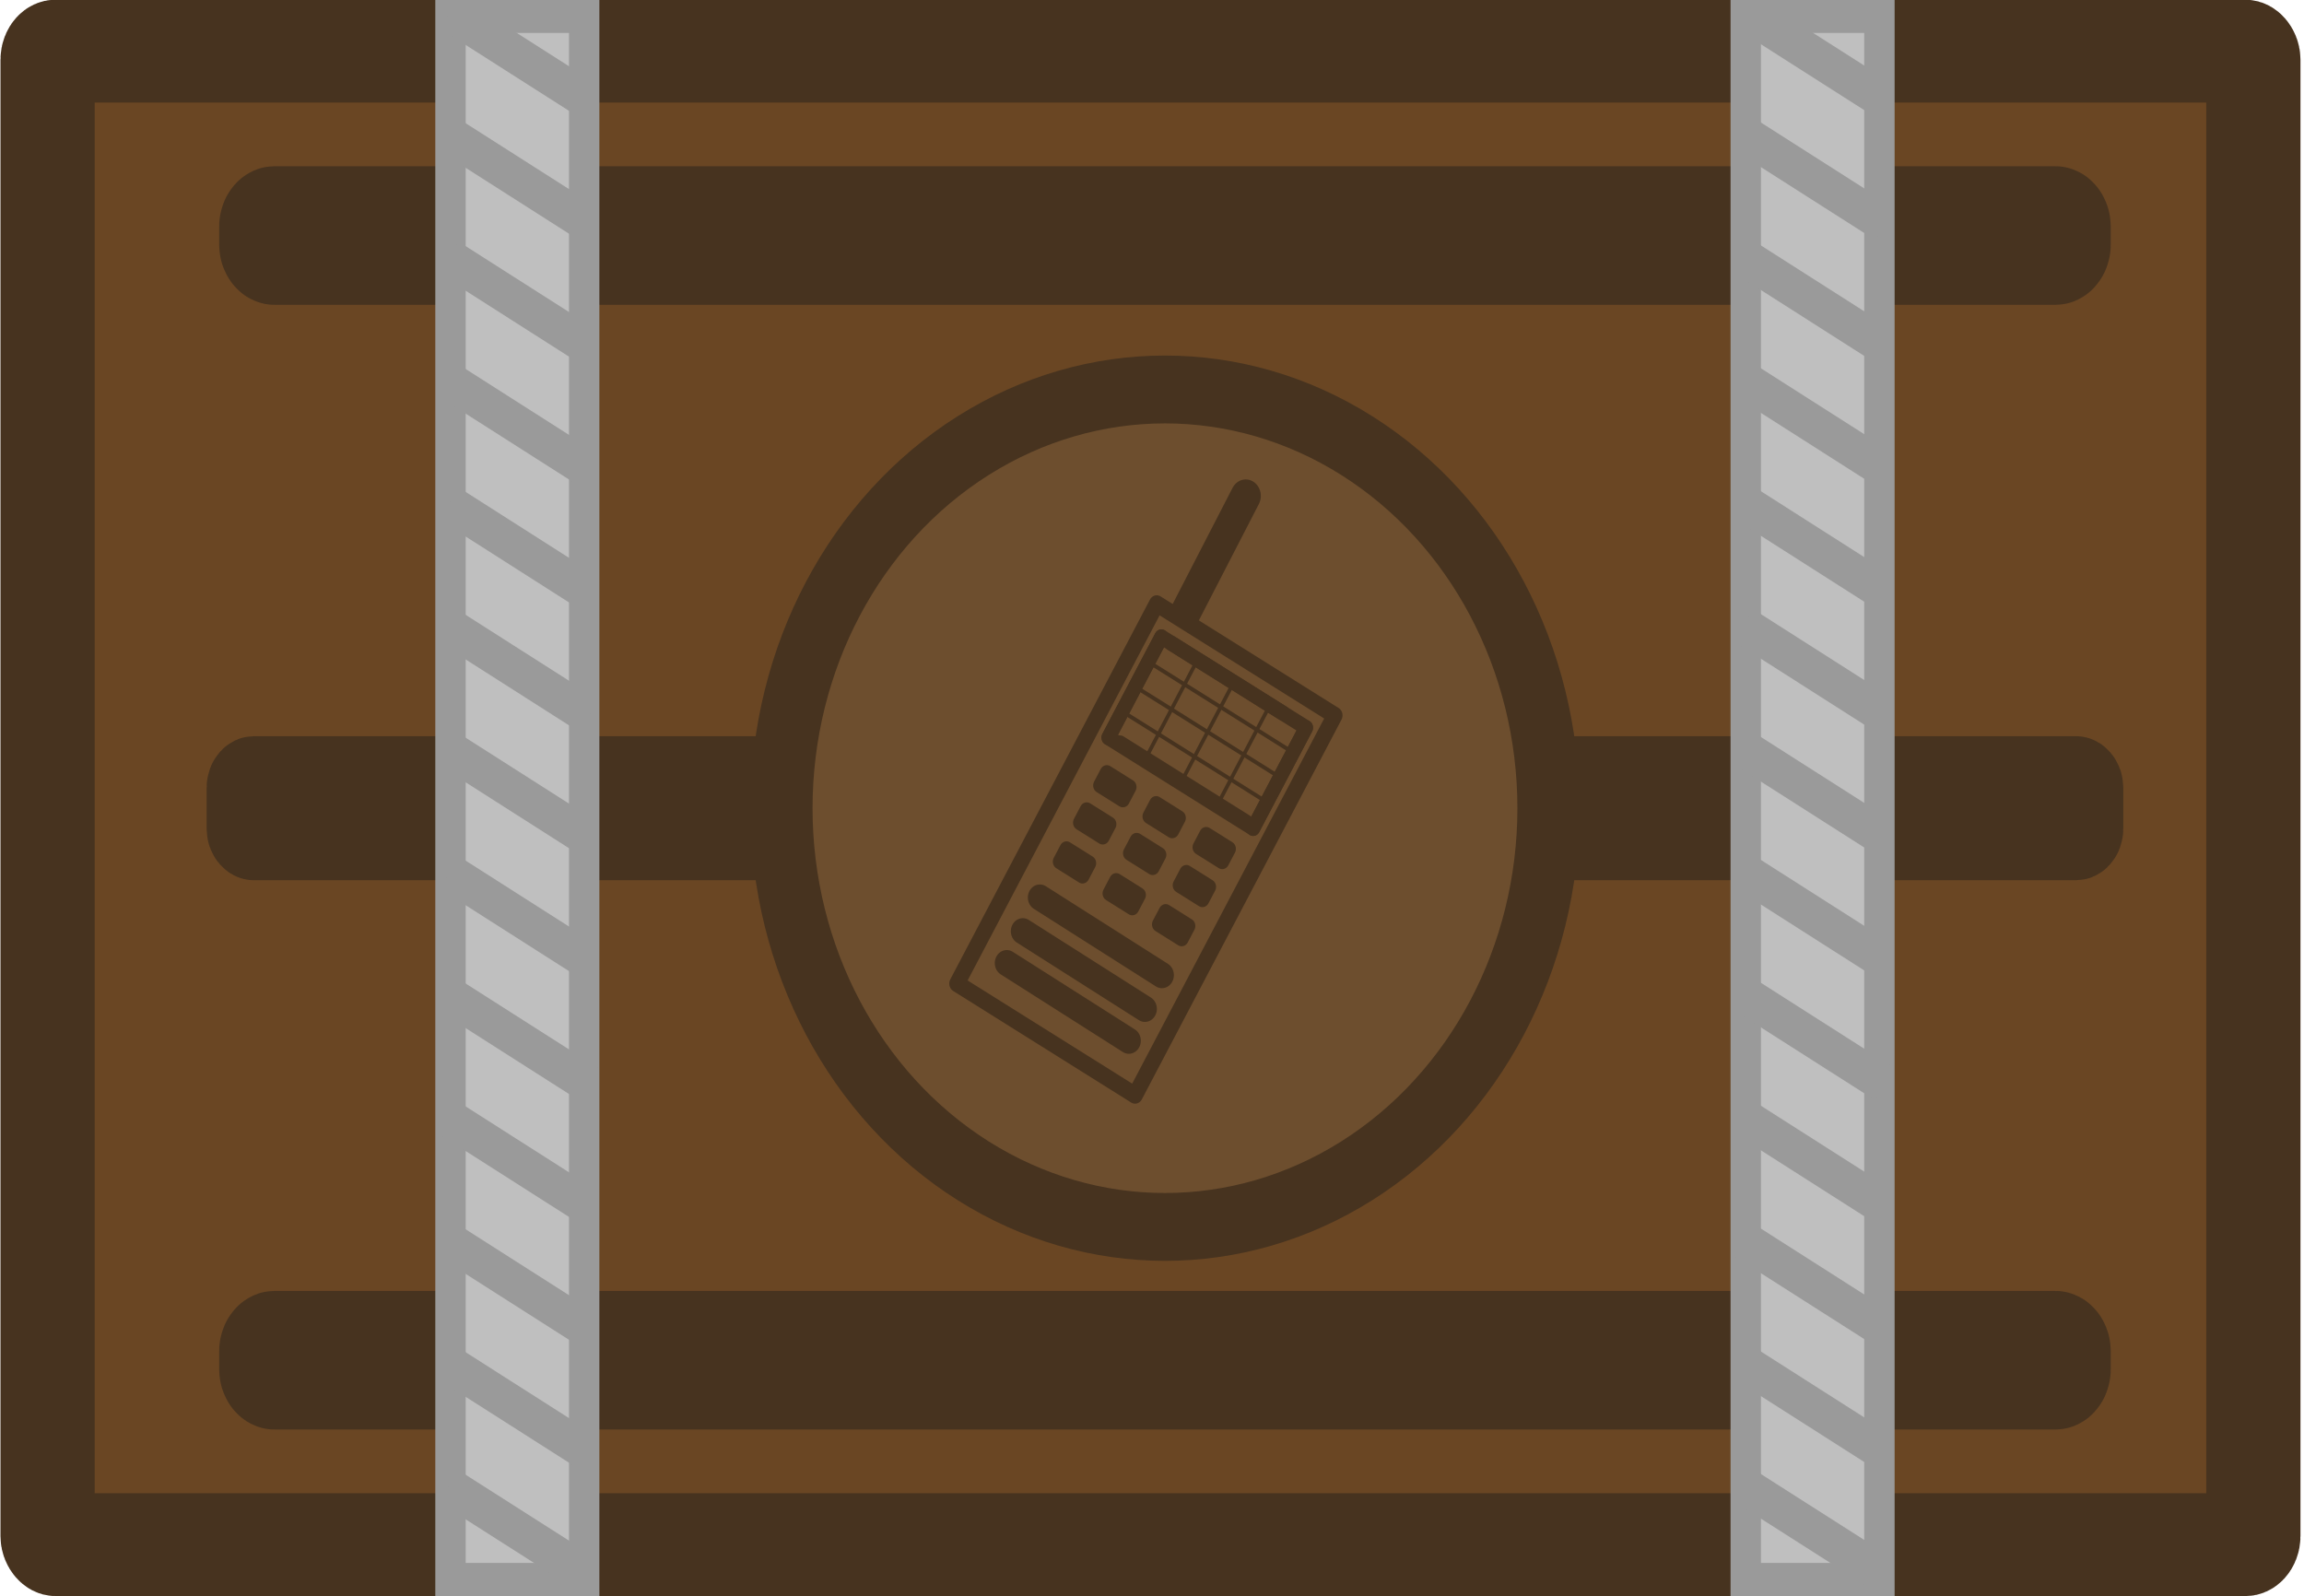 <?xml version="1.0" encoding="UTF-8" standalone="no"?>
<!-- Created with Inkscape (http://www.inkscape.org/) -->

<svg
   width="183"
   height="126.807"
   viewBox="0 0 48.419 33.551"
   version="1.1"
   id="svg1"
   inkscape:version="1.3.2 (091e20ef0f, 2023-11-25, custom)"
   sodipodi:docname="radio_crate.svg"
   xml:space="preserve"
   xmlns:inkscape="http://www.inkscape.org/namespaces/inkscape"
   xmlns:sodipodi="http://sodipodi.sourceforge.net/DTD/sodipodi-0.dtd"
   xmlns="http://www.w3.org/2000/svg"
   xmlns:svg="http://www.w3.org/2000/svg"><sodipodi:namedview
     id="namedview1"
     pagecolor="#ffffff"
     bordercolor="#ffffff"
     borderopacity="1"
     inkscape:showpageshadow="0"
     inkscape:pageopacity="0"
     inkscape:pagecheckerboard="1"
     inkscape:deskcolor="#d1d1d1"
     inkscape:document-units="px"
     inkscape:zoom="3.2442651"
     inkscape:cx="40.070708"
     inkscape:cy="84.610841"
     inkscape:window-width="1920"
     inkscape:window-height="1011"
     inkscape:window-x="0"
     inkscape:window-y="32"
     inkscape:window-maximized="1"
     inkscape:current-layer="layer1" /><defs
     id="defs1"><inkscape:path-effect
       effect="powerclip"
       id="path-effect4114"
       is_visible="true"
       lpeversion="1"
       inverse="true"
       flatten="false"
       hide_clip="false"
       message="Use fill-rule evenodd on &lt;b&gt;fill and stroke&lt;/b&gt; dialog if no flatten result after convert clip to paths." /><clipPath
       clipPathUnits="userSpaceOnUse"
       id="clipPath4110"><rect
         style="display:block;fill:none;fill-opacity:1;stroke:#3a2d13;stroke-width:1.03;stroke-linecap:butt;stroke-linejoin:miter;stroke-miterlimit:4;stroke-dasharray:none;stroke-opacity:1"
         id="rect4112"
         width="15.87"
         height="15.87"
         x="4.515"
         y="4.515" /></clipPath><filter
       style="color-interpolation-filters:sRGB"
       inkscape:label="Drop Shadow"
       id="filter2260"
       x="-0.058"
       y="-0.425"
       width="1.133"
       height="1.975"><feFlood
         flood-opacity="0.498"
         flood-color="rgb(0,0,0)"
         result="flood"
         id="feFlood2250" /><feComposite
         in="flood"
         in2="SourceGraphic"
         operator="in"
         result="composite1"
         id="feComposite2252" /><feGaussianBlur
         in="composite1"
         stdDeviation="0.5"
         result="blur"
         id="feGaussianBlur2254" /><feOffset
         dx="0.5"
         dy="0.5"
         result="offset"
         id="feOffset2256" /><feComposite
         in="SourceGraphic"
         in2="offset"
         operator="over"
         result="composite2"
         id="feComposite2258" /></filter><inkscape:path-effect
       effect="bspline"
       id="path-effect437"
       is_visible="true"
       lpeversion="1"
       weight="33.333"
       steps="2"
       helper_size="0"
       apply_no_weight="true"
       apply_with_weight="true"
       only_selected="false"
       uniform="false" /><inkscape:path-effect
       effect="bspline"
       id="path-effect445"
       is_visible="true"
       lpeversion="1"
       weight="33.333"
       steps="2"
       helper_size="0"
       apply_no_weight="true"
       apply_with_weight="true"
       only_selected="false"
       uniform="false" /><inkscape:path-effect
       effect="bspline"
       id="path-effect433"
       is_visible="true"
       lpeversion="1"
       weight="33.333"
       steps="2"
       helper_size="0"
       apply_no_weight="true"
       apply_with_weight="true"
       only_selected="false"
       uniform="false" /><inkscape:path-effect
       effect="bspline"
       id="path-effect362"
       is_visible="true"
       lpeversion="1"
       weight="33.333"
       steps="2"
       helper_size="0"
       apply_no_weight="true"
       apply_with_weight="true"
       only_selected="false"
       uniform="false" /><clipPath
       id="clip0_619_1202"><rect
         width="110"
         height="110"
         fill="#ffffff"
         id="rect56"
         x="0"
         y="0" /></clipPath><clipPath
       id="clip0_619_1202-2"><rect
         width="110"
         height="110"
         fill="#ffffff"
         id="rect56-1"
         x="0"
         y="0" /></clipPath></defs><g
     inkscape:label="Layer 1"
     inkscape:groupmode="layer"
     id="layer1"
     transform="translate(-66.013,-154.12)"><g
       id="g1"
       inkscape:label="crate"
       transform="matrix(0.826,0,0,0.902,-52.53,162.359)"><rect
         style="fill:#6a4623;fill-opacity:1;stroke:#47331f;stroke-width:2.397;stroke-dasharray:none;stroke-opacity:1;paint-order:fill markers stroke"
         id="rect1-1"
         width="56.12"
         height="34.8"
         x="144.725"
         y="-7.942"
         rx="0.2" /><rect
         style="fill:#6a4623;fill-opacity:1;stroke:#47331f;stroke-width:2.262;stroke-dasharray:none;stroke-opacity:1;paint-order:fill markers stroke"
         id="rect5-3-6-3-6-15"
         width="13.495"
         height="1.094"
         x="149.902"
         y="9.151"
         ry="0.071" /><rect
         style="fill:#6a4623;fill-opacity:1;stroke:#47331f;stroke-width:2.262;stroke-dasharray:none;stroke-opacity:1;paint-order:fill markers stroke"
         id="rect5-3-6-3-6-1-9"
         width="13.495"
         height="1.094"
         x="182.91"
         y="9.151"
         ry="0.071" /><circle
         style="fill:#6d4e2e;fill-opacity:1;stroke:#47331f;stroke-width:1.581;stroke-dasharray:none;stroke-opacity:1;paint-order:fill markers stroke"
         id="path2-8"
         cx="173.154"
         cy="9.698"
         r="9.757" /><rect
         style="fill:#6a4623;fill-opacity:1;stroke:#47331f;stroke-width:2.749;stroke-dasharray:none;stroke-opacity:1;paint-order:fill markers stroke"
         id="rect5-3-6-3-6-1-0-8-4"
         width="45.377"
         height="0.48"
         x="150.465"
         y="-3.886"
         ry="0.031" /><rect
         style="fill:#6a4623;fill-opacity:1;stroke:#47331f;stroke-width:2.749;stroke-dasharray:none;stroke-opacity:1;paint-order:fill markers stroke"
         id="rect5-3-6-3-6-1-0-8-2-8"
         width="45.377"
         height="0.48"
         x="150.465"
         y="22.321"
         ry="0.031" /><rect
         style="fill:#bfbfbf;fill-opacity:1;stroke:#9a9a9a;stroke-width:0.773;stroke-dasharray:none;stroke-opacity:1;paint-order:fill markers stroke"
         id="rect2-1"
         width="3.401"
         height="36.424"
         x="154.976"
         y="-8.753"
         rx="0" /><rect
         style="fill:#bfbfbf;fill-opacity:1;stroke:#9a9a9a;stroke-width:0.717;stroke-dasharray:none;stroke-opacity:1;paint-order:fill markers stroke"
         id="rect3-03"
         width="3.411"
         height="0.18"
         x="130.634"
         y="-85.826"
         transform="matrix(0.863,0.504,-0.496,0.869,0,0)" /><rect
         style="fill:#bfbfbf;fill-opacity:1;stroke:#9a9a9a;stroke-width:0.717;stroke-dasharray:none;stroke-opacity:1;paint-order:fill markers stroke"
         id="rect3-9-0"
         width="3.411"
         height="0.18"
         x="132.053"
         y="-83.355"
         transform="matrix(0.863,0.504,-0.496,0.869,0,0)" /><rect
         style="fill:#bfbfbf;fill-opacity:1;stroke:#9a9a9a;stroke-width:0.717;stroke-dasharray:none;stroke-opacity:1;paint-order:fill markers stroke"
         id="rect3-0-44"
         width="3.411"
         height="0.18"
         x="133.471"
         y="-80.883"
         transform="matrix(0.863,0.504,-0.496,0.869,0,0)" /><rect
         style="fill:#bfbfbf;fill-opacity:1;stroke:#9a9a9a;stroke-width:0.717;stroke-dasharray:none;stroke-opacity:1;paint-order:fill markers stroke"
         id="rect3-8-4"
         width="3.411"
         height="0.18"
         x="134.89"
         y="-78.412"
         transform="matrix(0.863,0.504,-0.496,0.869,0,0)" /><rect
         style="fill:#bfbfbf;fill-opacity:1;stroke:#9a9a9a;stroke-width:0.717;stroke-dasharray:none;stroke-opacity:1;paint-order:fill markers stroke"
         id="rect3-90-4"
         width="3.411"
         height="0.18"
         x="136.308"
         y="-75.94"
         transform="matrix(0.863,0.504,-0.496,0.869,0,0)" /><rect
         style="fill:#bfbfbf;fill-opacity:1;stroke:#9a9a9a;stroke-width:0.717;stroke-dasharray:none;stroke-opacity:1;paint-order:fill markers stroke"
         id="rect3-9-3-76"
         width="3.411"
         height="0.18"
         x="137.727"
         y="-73.468"
         transform="matrix(0.863,0.504,-0.496,0.869,0,0)" /><rect
         style="fill:#bfbfbf;fill-opacity:1;stroke:#9a9a9a;stroke-width:0.717;stroke-dasharray:none;stroke-opacity:1;paint-order:fill markers stroke"
         id="rect3-0-2-31"
         width="3.411"
         height="0.18"
         x="139.145"
         y="-70.997"
         transform="matrix(0.863,0.504,-0.496,0.869,0,0)" /><rect
         style="fill:#bfbfbf;fill-opacity:1;stroke:#9a9a9a;stroke-width:0.717;stroke-dasharray:none;stroke-opacity:1;paint-order:fill markers stroke"
         id="rect3-8-1-7"
         width="3.411"
         height="0.18"
         x="140.564"
         y="-68.525"
         transform="matrix(0.863,0.504,-0.496,0.869,0,0)" /><rect
         style="fill:#bfbfbf;fill-opacity:1;stroke:#9a9a9a;stroke-width:0.717;stroke-dasharray:none;stroke-opacity:1;paint-order:fill markers stroke"
         id="rect3-90-0-5"
         width="3.411"
         height="0.18"
         x="141.983"
         y="-66.054"
         transform="matrix(0.863,0.504,-0.496,0.869,0,0)" /><rect
         style="fill:#bfbfbf;fill-opacity:1;stroke:#9a9a9a;stroke-width:0.717;stroke-dasharray:none;stroke-opacity:1;paint-order:fill markers stroke"
         id="rect3-9-3-9-9"
         width="3.411"
         height="0.18"
         x="143.401"
         y="-63.582"
         transform="matrix(0.863,0.504,-0.496,0.869,0,0)" /><rect
         style="fill:#bfbfbf;fill-opacity:1;stroke:#9a9a9a;stroke-width:0.717;stroke-dasharray:none;stroke-opacity:1;paint-order:fill markers stroke"
         id="rect3-0-2-3-6"
         width="3.411"
         height="0.18"
         x="144.82"
         y="-61.111"
         transform="matrix(0.863,0.504,-0.496,0.869,0,0)" /><rect
         style="fill:#bfbfbf;fill-opacity:1;stroke:#9a9a9a;stroke-width:0.717;stroke-dasharray:none;stroke-opacity:1;paint-order:fill markers stroke"
         id="rect3-8-1-8-2"
         width="3.411"
         height="0.18"
         x="146.238"
         y="-58.639"
         transform="matrix(0.863,0.504,-0.496,0.869,0,0)" /><rect
         style="fill:#bfbfbf;fill-opacity:1;stroke:#9a9a9a;stroke-width:0.717;stroke-dasharray:none;stroke-opacity:1;paint-order:fill markers stroke"
         id="rect3-90-6-1"
         width="3.411"
         height="0.18"
         x="147.653"
         y="-56.175"
         transform="matrix(0.863,0.504,-0.496,0.869,0,0)" /><rect
         style="fill:#bfbfbf;fill-opacity:1;stroke:#9a9a9a;stroke-width:0.773;stroke-dasharray:none;stroke-opacity:1;paint-order:fill markers stroke"
         id="rect2-4-7"
         width="3.401"
         height="36.424"
         x="187.93"
         y="-8.753"
         rx="0" /><rect
         style="fill:#bfbfbf;fill-opacity:1;stroke:#9a9a9a;stroke-width:0.717;stroke-dasharray:none;stroke-opacity:1;paint-order:fill markers stroke"
         id="rect3-1-8"
         width="3.411"
         height="0.18"
         x="159.258"
         y="-102.45"
         transform="matrix(0.863,0.504,-0.496,0.869,0,0)" /><rect
         style="fill:#bfbfbf;fill-opacity:1;stroke:#9a9a9a;stroke-width:0.717;stroke-dasharray:none;stroke-opacity:1;paint-order:fill markers stroke"
         id="rect3-9-7-5"
         width="3.411"
         height="0.18"
         x="160.677"
         y="-99.979"
         transform="matrix(0.863,0.504,-0.496,0.869,0,0)" /><rect
         style="fill:#bfbfbf;fill-opacity:1;stroke:#9a9a9a;stroke-width:0.717;stroke-dasharray:none;stroke-opacity:1;paint-order:fill markers stroke"
         id="rect3-0-4-7"
         width="3.411"
         height="0.18"
         x="162.095"
         y="-97.507"
         transform="matrix(0.863,0.504,-0.496,0.869,0,0)" /><rect
         style="fill:#bfbfbf;fill-opacity:1;stroke:#9a9a9a;stroke-width:0.717;stroke-dasharray:none;stroke-opacity:1;paint-order:fill markers stroke"
         id="rect3-8-0-4"
         width="3.411"
         height="0.18"
         x="163.514"
         y="-95.036"
         transform="matrix(0.863,0.504,-0.496,0.869,0,0)" /><rect
         style="fill:#bfbfbf;fill-opacity:1;stroke:#9a9a9a;stroke-width:0.717;stroke-dasharray:none;stroke-opacity:1;paint-order:fill markers stroke"
         id="rect3-90-2-1"
         width="3.411"
         height="0.18"
         x="164.932"
         y="-92.564"
         transform="matrix(0.863,0.504,-0.496,0.869,0,0)" /><rect
         style="fill:#bfbfbf;fill-opacity:1;stroke:#9a9a9a;stroke-width:0.717;stroke-dasharray:none;stroke-opacity:1;paint-order:fill markers stroke"
         id="rect3-9-3-7-8"
         width="3.411"
         height="0.18"
         x="166.351"
         y="-90.092"
         transform="matrix(0.863,0.504,-0.496,0.869,0,0)" /><rect
         style="fill:#bfbfbf;fill-opacity:1;stroke:#9a9a9a;stroke-width:0.717;stroke-dasharray:none;stroke-opacity:1;paint-order:fill markers stroke"
         id="rect3-0-2-2-5"
         width="3.411"
         height="0.18"
         x="167.769"
         y="-87.621"
         transform="matrix(0.863,0.504,-0.496,0.869,0,0)" /><rect
         style="fill:#bfbfbf;fill-opacity:1;stroke:#9a9a9a;stroke-width:0.717;stroke-dasharray:none;stroke-opacity:1;paint-order:fill markers stroke"
         id="rect3-8-1-5-9"
         width="3.411"
         height="0.18"
         x="169.188"
         y="-85.149"
         transform="matrix(0.863,0.504,-0.496,0.869,0,0)" /><rect
         style="fill:#bfbfbf;fill-opacity:1;stroke:#9a9a9a;stroke-width:0.717;stroke-dasharray:none;stroke-opacity:1;paint-order:fill markers stroke"
         id="rect3-90-0-7-7"
         width="3.411"
         height="0.18"
         x="170.607"
         y="-82.678"
         transform="matrix(0.863,0.504,-0.496,0.869,0,0)" /><rect
         style="fill:#bfbfbf;fill-opacity:1;stroke:#9a9a9a;stroke-width:0.717;stroke-dasharray:none;stroke-opacity:1;paint-order:fill markers stroke"
         id="rect3-9-3-9-1-5"
         width="3.411"
         height="0.18"
         x="172.025"
         y="-80.206"
         transform="matrix(0.863,0.504,-0.496,0.869,0,0)" /><rect
         style="fill:#bfbfbf;fill-opacity:1;stroke:#9a9a9a;stroke-width:0.717;stroke-dasharray:none;stroke-opacity:1;paint-order:fill markers stroke"
         id="rect3-0-2-3-7-3"
         width="3.411"
         height="0.18"
         x="173.444"
         y="-77.735"
         transform="matrix(0.863,0.504,-0.496,0.869,0,0)" /><rect
         style="fill:#bfbfbf;fill-opacity:1;stroke:#9a9a9a;stroke-width:0.717;stroke-dasharray:none;stroke-opacity:1;paint-order:fill markers stroke"
         id="rect3-8-1-8-6-8"
         width="3.411"
         height="0.18"
         x="174.862"
         y="-75.263"
         transform="matrix(0.863,0.504,-0.496,0.869,0,0)" /><rect
         style="fill:#bfbfbf;fill-opacity:1;stroke:#9a9a9a;stroke-width:0.717;stroke-dasharray:none;stroke-opacity:1;paint-order:fill markers stroke"
         id="rect3-90-6-3-8"
         width="3.411"
         height="0.18"
         x="176.277"
         y="-72.799"
         transform="matrix(0.863,0.504,-0.496,0.869,0,0)" /><g
         transform="matrix(0.502,0,0,0.502,71.097,85.933)"
         id="g11-3"
         style="fill:#6d4e2e;fill-opacity:1;stroke:#47331f;stroke-opacity:1"><g
           id="g16-1"
           transform="matrix(0.054,0.031,-0.031,0.054,200.209,-174.116)"
           style="fill:#6d4e2e;fill-opacity:1;stroke:#47331f;stroke-opacity:1"><g
             id="layer1-7-8"
             inkscape:label="Layer 1"
             style="fill:#6d4e2e;fill-opacity:1;stroke:#47331f;stroke-opacity:1">
	<path
   id="path834-9"
   class="st0"
   d="M 163,159.3 162.1,50.6"
   style="fill:#6d4e2e;fill-opacity:1;stroke:#47331f;stroke-width:24.567;stroke-linecap:round;stroke-miterlimit:15.118;stroke-opacity:1" />
	<rect
   id="rect830-6"
   x="139.3"
   y="156.4"
   class="st1"
   width="167.1"
   height="326.5"
   style="opacity:0.997;fill:#6d4e2e;fill-opacity:1;stroke:#47331f;stroke-width:12.647;stroke-linecap:round;stroke-linejoin:round;stroke-miterlimit:15.118;stroke-opacity:1;enable-background:new" />
	<rect
   id="rect836-4"
   x="166.8"
   y="285.9"
   class="st2"
   width="21.3"
   height="10.9"
   style="opacity:0.997;fill:#6d4e2e;fill-opacity:1;stroke:#47331f;stroke-width:11.384;stroke-linecap:round;stroke-linejoin:round;stroke-miterlimit:15.118;stroke-opacity:1;enable-background:new" />
	<rect
   id="rect836-3-3"
   x="213.1"
   y="285.9"
   class="st2"
   width="21.3"
   height="10.9"
   style="opacity:0.997;fill:#6d4e2e;fill-opacity:1;stroke:#47331f;stroke-width:11.384;stroke-linecap:round;stroke-linejoin:round;stroke-miterlimit:15.118;stroke-opacity:1;enable-background:new" />
	<rect
   id="rect836-2-3"
   x="259.9"
   y="285.6"
   class="st2"
   width="21.3"
   height="10.9"
   style="opacity:0.997;fill:#6d4e2e;fill-opacity:1;stroke:#47331f;stroke-width:11.384;stroke-linecap:round;stroke-linejoin:round;stroke-miterlimit:15.118;stroke-opacity:1;enable-background:new" />
	<rect
   id="rect836-0-3"
   x="166.4"
   y="318.1"
   class="st2"
   width="21.3"
   height="10.9"
   style="opacity:0.997;fill:#6d4e2e;fill-opacity:1;stroke:#47331f;stroke-width:11.384;stroke-linecap:round;stroke-linejoin:round;stroke-miterlimit:15.118;stroke-opacity:1;enable-background:new" />
	<rect
   id="rect836-6-8"
   x="213"
   y="317.6"
   class="st2"
   width="21.3"
   height="10.9"
   style="opacity:0.997;fill:#6d4e2e;fill-opacity:1;stroke:#47331f;stroke-width:11.384;stroke-linecap:round;stroke-linejoin:round;stroke-miterlimit:15.118;stroke-opacity:1;enable-background:new" />
	<rect
   id="rect836-69-6"
   x="260"
   y="318.2"
   class="st2"
   width="21.3"
   height="10.9"
   style="opacity:0.997;fill:#6d4e2e;fill-opacity:1;stroke:#47331f;stroke-width:11.384;stroke-linecap:round;stroke-linejoin:round;stroke-miterlimit:15.118;stroke-opacity:1;enable-background:new" />
	<rect
   id="rect836-5-0"
   x="166.6"
   y="351.5"
   class="st2"
   width="21.3"
   height="10.9"
   style="opacity:0.997;fill:#6d4e2e;fill-opacity:1;stroke:#47331f;stroke-width:11.384;stroke-linecap:round;stroke-linejoin:round;stroke-miterlimit:15.118;stroke-opacity:1;enable-background:new" />
	<rect
   id="rect836-63-4"
   x="213.5"
   y="351.9"
   class="st2"
   width="21.3"
   height="10.9"
   style="opacity:0.997;fill:#6d4e2e;fill-opacity:1;stroke:#47331f;stroke-width:11.384;stroke-linecap:round;stroke-linejoin:round;stroke-miterlimit:15.118;stroke-opacity:1;enable-background:new" />
	<rect
   id="rect836-1-8"
   x="259.9"
   y="351.9"
   class="st2"
   width="21.3"
   height="10.9"
   style="opacity:0.997;fill:#6d4e2e;fill-opacity:1;stroke:#47331f;stroke-width:11.384;stroke-linecap:round;stroke-linejoin:round;stroke-miterlimit:15.118;stroke-opacity:1;enable-background:new" />
	<rect
   id="rect957-8"
   x="154.9"
   y="176"
   class="st3"
   width="135.8"
   height="86.5"
   style="opacity:0.997;fill:#6d4e2e;fill-opacity:1;stroke:#47331f;stroke-width:11.384;stroke-linecap:round;stroke-linejoin:round;stroke-miterlimit:15.118;stroke-opacity:1;enable-background:new" />
	<path
   id="path4851-8"
   class="st4"
   d="m 165.8,393.7 115,0.7"
   style="fill:#6d4e2e;fill-opacity:1;stroke:#47331f;stroke-width:19.487;stroke-linecap:round;stroke-miterlimit:15.118;stroke-opacity:1" />
	<path
   id="path4851-2-9"
   class="st4"
   d="m 166.3,422.4 115,0.7"
   style="fill:#6d4e2e;fill-opacity:1;stroke:#47331f;stroke-width:19.487;stroke-linecap:round;stroke-miterlimit:15.118;stroke-opacity:1" />
	<path
   id="path4851-0-7"
   class="st4"
   d="m 166.8,449.5 115,0.7"
   style="fill:#6d4e2e;fill-opacity:1;stroke:#47331f;stroke-width:19.487;stroke-linecap:round;stroke-miterlimit:15.118;stroke-opacity:1" />
</g><line
             class="st5"
             x1="188.9"
             y1="181.9"
             x2="188.9"
             y2="256.8"
             id="line1-7"
             style="fill:#6d4e2e;fill-opacity:1;stroke:#47331f;stroke-width:3;stroke-linecap:round;stroke-linejoin:round;stroke-miterlimit:15.118;stroke-opacity:1" /><line
             class="st5"
             x1="222.8"
             y1="176"
             x2="222.8"
             y2="261.3"
             id="line2-6"
             style="fill:#6d4e2e;fill-opacity:1;stroke:#47331f;stroke-width:3;stroke-linecap:round;stroke-linejoin:round;stroke-miterlimit:15.118;stroke-opacity:1" /><line
             class="st5"
             x1="256.8"
             y1="176"
             x2="256.8"
             y2="261.3"
             id="line3-4"
             style="fill:#6d4e2e;fill-opacity:1;stroke:#47331f;stroke-width:3;stroke-linecap:round;stroke-linejoin:round;stroke-miterlimit:15.118;stroke-opacity:1" /><line
             class="st6"
             x1="283.8"
             y1="261.3"
             x2="165.1"
             y2="261.3"
             id="line4-3"
             style="fill:#6d4e2e;fill-opacity:1;stroke:#47331f;stroke-width:11.384;stroke-linecap:round;stroke-linejoin:round;stroke-miterlimit:15.118;stroke-opacity:1" /><line
             class="st6"
             x1="164.2"
             y1="176"
             x2="269.2"
             y2="176"
             id="line5-0"
             style="fill:#6d4e2e;fill-opacity:1;stroke:#47331f;stroke-width:11.384;stroke-linecap:round;stroke-linejoin:round;stroke-miterlimit:15.118;stroke-opacity:1" /><line
             class="st5"
             x1="160.8"
             y1="197.3"
             x2="285.2"
             y2="197.3"
             id="line6-3"
             style="fill:#6d4e2e;fill-opacity:1;stroke:#47331f;stroke-width:3;stroke-linecap:round;stroke-linejoin:round;stroke-miterlimit:15.118;stroke-opacity:1" /><line
             class="st5"
             x1="160.8"
             y1="218.7"
             x2="285.2"
             y2="218.7"
             id="line7-0"
             style="fill:#6d4e2e;fill-opacity:1;stroke:#47331f;stroke-width:3;stroke-linecap:round;stroke-linejoin:round;stroke-miterlimit:15.118;stroke-opacity:1" /><line
             class="st5"
             x1="160.8"
             y1="240"
             x2="285.2"
             y2="240"
             id="line8-9"
             style="fill:#6d4e2e;fill-opacity:1;stroke:#47331f;stroke-width:3;stroke-linecap:round;stroke-linejoin:round;stroke-miterlimit:15.118;stroke-opacity:1" /><line
             class="st6"
             x1="154.9"
             y1="176"
             x2="154.9"
             y2="262.5"
             id="line9-2"
             style="fill:#6d4e2e;fill-opacity:1;stroke:#47331f;stroke-width:11.384;stroke-linecap:round;stroke-linejoin:round;stroke-miterlimit:15.118;stroke-opacity:1" /><line
             class="st6"
             x1="290.7"
             y1="176"
             x2="290.7"
             y2="262.5"
             id="line10-5"
             style="fill:#6d4e2e;fill-opacity:1;stroke:#47331f;stroke-width:11.384;stroke-linecap:round;stroke-linejoin:round;stroke-miterlimit:15.118;stroke-opacity:1" /></g><g
           style="fill:#6d4e2e;fill-opacity:1;stroke:#47331f;stroke-opacity:1"
           id="g17-4"
           transform="matrix(0.265,0,0,0.265,179.073,-164.411)" /></g></g></g><style
     type="text/css"
     id="style1">
	.st0{fill:#323232;stroke:#323232;stroke-width:24.567;stroke-linecap:round;stroke-miterlimit:15.118;}
	
		.st1{opacity:0.997;fill:#656565;stroke:#3F4040;stroke-width:12.647;stroke-linecap:round;stroke-linejoin:round;stroke-miterlimit:15.118;stroke-opacity:0.972;enable-background:new    ;}
	
		.st2{opacity:0.997;fill:#656565;stroke:#3F4040;stroke-width:11.384;stroke-linecap:round;stroke-linejoin:round;stroke-miterlimit:15.118;stroke-opacity:0.972;enable-background:new    ;}
	
		.st3{opacity:0.997;fill:#09301C;stroke:#323232;stroke-width:11.384;stroke-linecap:round;stroke-linejoin:round;stroke-miterlimit:15.118;enable-background:new    ;}
	.st4{fill:none;stroke:#404040;stroke-width:19.487;stroke-linecap:round;stroke-miterlimit:15.118;}
	.st5{fill:none;stroke:#42AD44;stroke-width:3;stroke-linecap:round;stroke-linejoin:round;stroke-miterlimit:15.118;}
	.st6{fill:#09301C;stroke:#323232;stroke-width:11.384;stroke-linecap:round;stroke-linejoin:round;stroke-miterlimit:15.118;}
</style><style
     type="text/css"
     id="style1-4">
	.st0{fill:#323232;stroke:#323232;stroke-width:24.567;stroke-linecap:round;stroke-miterlimit:15.118;}
	
		.st1{opacity:0.997;fill:#656565;stroke:#3F4040;stroke-width:12.647;stroke-linecap:round;stroke-linejoin:round;stroke-miterlimit:15.118;stroke-opacity:0.972;enable-background:new    ;}
	
		.st2{opacity:0.997;fill:#656565;stroke:#3F4040;stroke-width:11.384;stroke-linecap:round;stroke-linejoin:round;stroke-miterlimit:15.118;stroke-opacity:0.972;enable-background:new    ;}
	
		.st3{opacity:0.997;fill:#09301C;stroke:#323232;stroke-width:11.384;stroke-linecap:round;stroke-linejoin:round;stroke-miterlimit:15.118;enable-background:new    ;}
	.st4{fill:none;stroke:#404040;stroke-width:19.487;stroke-linecap:round;stroke-miterlimit:15.118;}
	.st5{fill:none;stroke:#42AD44;stroke-width:3;stroke-linecap:round;stroke-linejoin:round;stroke-miterlimit:15.118;}
	.st6{fill:#09301C;stroke:#323232;stroke-width:11.384;stroke-linecap:round;stroke-linejoin:round;stroke-miterlimit:15.118;}
</style></svg>
